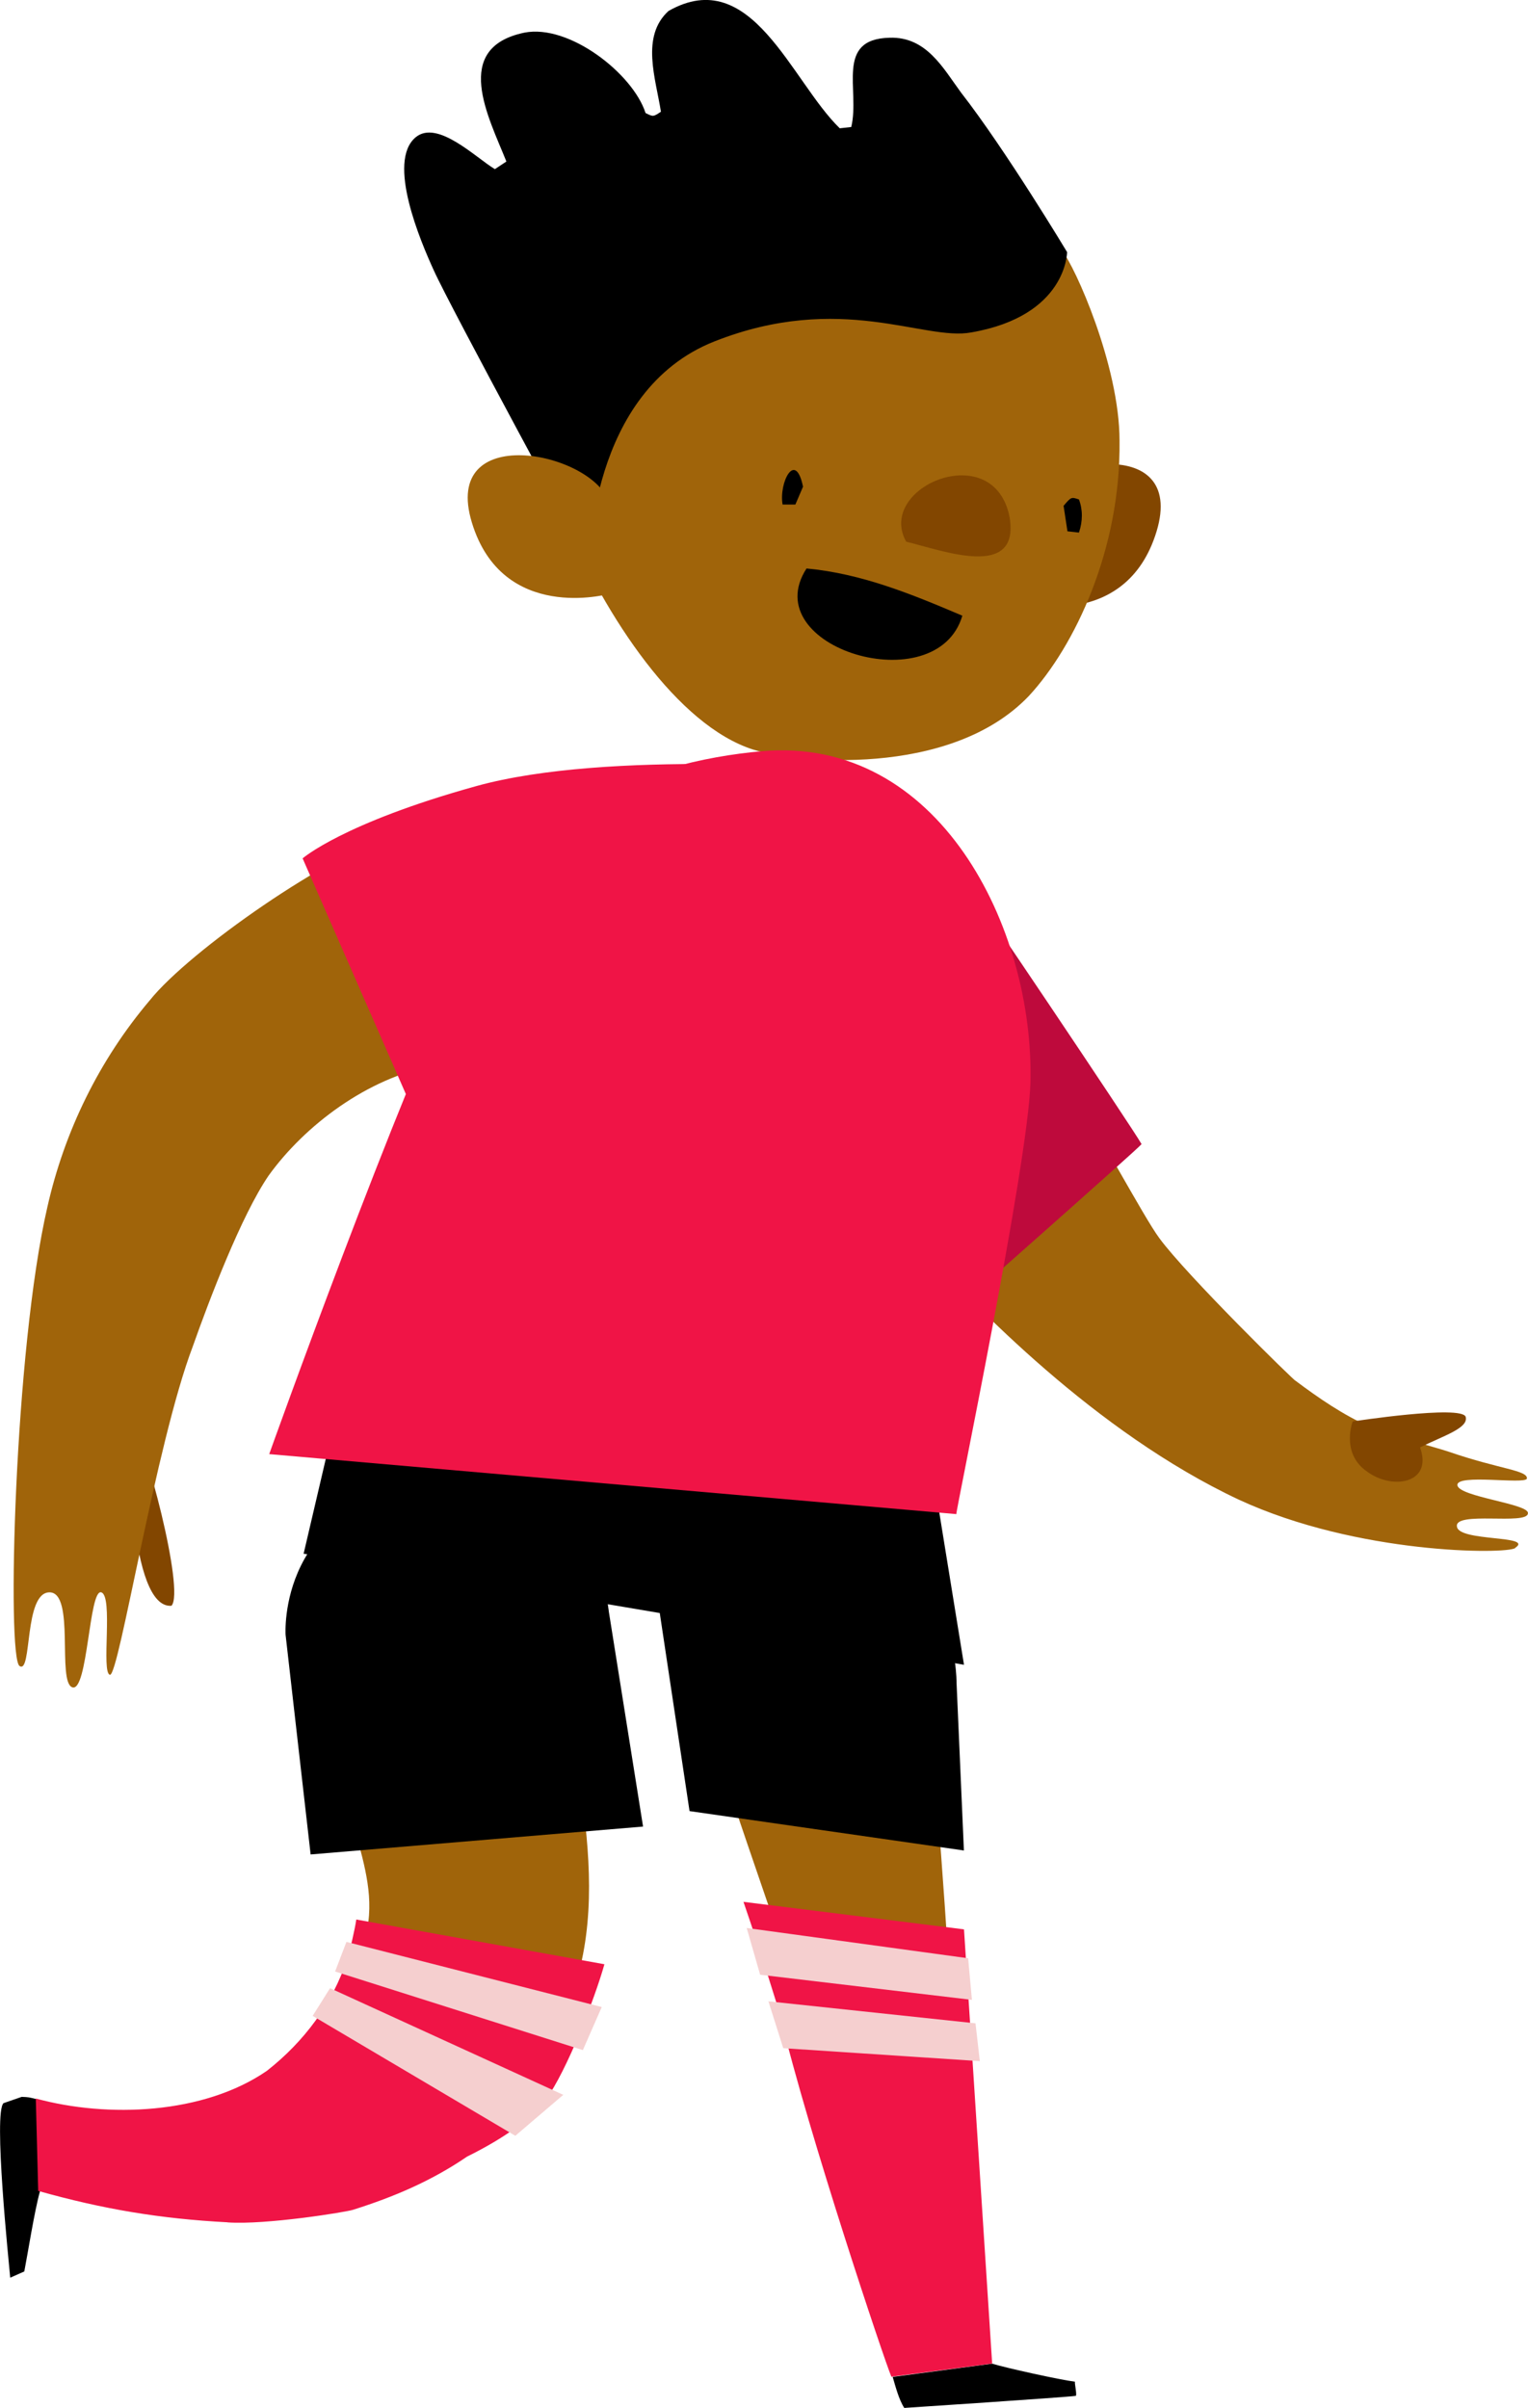 <svg version="1.1" xmlns="http://www.w3.org/2000/svg" xmlns:xlink="http://www.w3.org/1999/xlink" width="16.602" height="26.164" viewBox="0,0,16.602,26.164"><g transform="translate(-231.923,-167.539)"><g data-paper-data="{&quot;isPaintingLayer&quot;:true}" fill-rule="evenodd" stroke="none" stroke-width="1" stroke-linecap="butt" stroke-linejoin="miter" stroke-miterlimit="10" stroke-dasharray="" stroke-dashoffset="0" style="mix-blend-mode: normal"><g><g><path d="M242.21,188.573c-0.546,0.113 -1.861,-0.107 -1.861,-0.107c0,0 -0.544,-1.577 -0.766,-2.261l2.465,0.308c0.064,0.609 0.148,1.835 0.162,2.06z" fill="#a0640a"/><path d="M242.396,187.646l-2.981,-0.428l-0.428,-2.847c0,0 0.313,-0.827 1.831,-0.442c1.518,0.385 1.498,1.891 1.498,1.891z" fill="#000000"/></g><g><g><path d="M243.61,193.572c-0.1,0.015 -1.862,0.131 -1.862,0.131c-0.059,-0.091 -0.096,-0.236 -0.126,-0.337l1.081,-0.144c0.148,0.046 0.733,0.175 0.899,0.196c-0.003,0.028 0.024,0.143 0.009,0.155z" fill="#000000"/><path d="M241.608,193.364c-0.076,-0.177 -0.901,-2.641 -1.204,-3.908c-0.038,-0.144 -0.208,-0.683 -0.403,-1.252l2.396,0.299l0.306,4.718z" fill="#f01446"/></g><path d="M240.036,188.488l2.406,0.329l0.041,0.452l-2.301,-0.273z" fill="#f5cfcf"/><path d="M240.272,189.285l2.25,0.239l0.047,0.411l-2.136,-0.141z" fill="#f5cfcf"/></g></g><g><g><path d="M235.897,188.566c0.1,-0.387 -0.014,-0.758 -0.106,-1.108c0.189,-0.301 2.069,-0.514 2.442,-0.497c0.097,0.7 0.163,1.44 -0.06,2.149c-0.293,0.087 -0.801,-0.191 -1.1,-0.248c-0.37,-0.092 -0.787,-0.152 -1.175,-0.296z" fill="#a0640a"/><path d="M238.538,185.05l0.372,2.336l-3.612,0.303l-0.272,-2.386c0,0 -0.098,-1.463 1.634,-1.64c1.757,-0.186 1.874,1.374 1.878,1.387z" fill="#000000"/></g><g><path d="M232.33,190.35l0.026,1.004c-0.059,0.211 -0.132,0.677 -0.169,0.866l-0.153,0.068c-0.015,-0.171 -0.185,-1.8 -0.072,-1.897l0.197,-0.068c0.075,0.003 0.075,0.003 0.172,0.028z" fill="#000000"/><path d="M234.396,191.686c-0.733,-0.038 -1.358,-0.144 -2.058,-0.341l-0.026,-1.004c0.779,0.213 1.823,0.173 2.511,-0.301c0.404,-0.317 0.715,-0.733 0.871,-1.213c0.03,-0.084 0.088,-0.339 0.1,-0.431l2.696,0.486c-0.105,0.374 -0.407,1.154 -0.635,1.469c-0.138,0.195 -0.455,0.423 -0.857,0.621c-0.392,0.268 -0.802,0.44 -1.239,0.578c-0.066,0.023 -0.941,0.166 -1.363,0.137z" fill="#f01446"/></g><path d="M238.256,189.815l-2.692,-0.854l0.123,-0.322l2.774,0.708z" fill="#f5cfcf"/><path d="M237.522,190.746l-2.202,-1.303l0.189,-0.301l2.534,1.159z" fill="#f5cfcf"/></g><path d="M235.222,184.421l0.486,-2.079l6.356,1.234l0.333,2.052c-0.222,-0.042 -7.175,-1.22 -7.175,-1.206z" fill="#000000"/><g><path d="M243.004,173.078c0.208,-0.541 1.818,-0.859 1.485,0.236c-0.333,1.095 -1.485,0.776 -1.485,0.776c0,0 -0.111,-0.749 0,-1.012z" fill="#824600"/><path d="M244.087,172.329c0.014,1.178 -0.486,2.232 -0.985,2.772c-0.86,0.901 -2.554,0.721 -2.998,0.582c-0.819,-0.263 -1.596,-1.428 -2.054,-2.509c-0.139,-0.416 -0.264,-0.846 -0.361,-1.289l3.9,-2.135c0,0 1.776,0.374 1.873,0.513c0.139,0.166 0.625,1.248 0.625,2.065z" fill="#a0640a"/><path d="M237.3,169.377l0.125,-0.083c-0.194,-0.485 -0.597,-1.234 0.194,-1.4c0.486,-0.097 1.18,0.444 1.318,0.873c0.083,0.042 0.083,0.042 0.167,-0.014c-0.056,-0.36 -0.222,-0.818 0.083,-1.095c0.902,-0.513 1.332,0.762 1.86,1.275l0.125,-0.014c0.097,-0.402 -0.18,-0.956 0.416,-0.97c0.402,-0.014 0.583,0.333 0.777,0.596c0.486,0.624 1.152,1.733 1.152,1.733c0,0 0,0.693 -1.041,0.873c-0.513,0.097 -1.416,-0.444 -2.789,0.097c-1.374,0.541 -1.36,2.412 -1.36,2.412c0,0 -1.513,-2.786 -1.693,-3.188c-0.139,-0.305 -0.513,-1.178 -0.194,-1.442c0.236,-0.194 0.652,0.222 0.86,0.347z" fill="#000000"/><path d="M238.535,173.993c0,0 -1.152,0.319 -1.485,-0.776c-0.333,-1.095 1.277,-0.776 1.485,-0.236c0.097,0.263 0,1.012 0,1.012z" fill="#a0640a"/><path d="M240.686,173.716c0.597,0.055 1.138,0.277 1.693,0.513c-0.278,0.943 -2.248,0.347 -1.693,-0.513z" fill="#000000"/><path d="M241.769,173.425c-0.333,-0.596 0.958,-1.137 1.124,-0.263c0.111,0.679 -0.722,0.36 -1.124,0.263z" fill="#824600"/><g fill="#000000"><path d="M240.648,172.827l-0.083,0.194h-0.139c-0.042,-0.236 0.139,-0.596 0.222,-0.194z"/><path d="M243.646,173.326l-0.125,-0.014l-0.042,-0.277c0.083,-0.097 0.083,-0.097 0.167,-0.069c0.042,0.111 0.042,0.236 0,0.36z"/></g></g><g><path d="M248.386,184.36c-0.097,0.068 -1.713,0.071 -3.003,-0.526c-1.565,-0.735 -2.885,-2.124 -3.425,-2.712l1.409,-2.06c0.48,0.748 0.977,1.693 1.152,1.93c0.296,0.404 1.483,1.568 1.479,1.549c0.256,0.192 0.519,0.372 0.802,0.498c0.218,0.099 0.679,0.212 0.87,0.276c0.544,0.188 0.856,0.199 0.843,0.291c-0.028,0.065 -0.769,-0.056 -0.755,0.071c0.014,0.127 0.787,0.202 0.766,0.306c-0.005,0.131 -0.804,-0.029 -0.771,0.144c0.021,0.166 0.845,0.091 0.632,0.231z" fill="#a0640a"/><path d="M244.326,179.971c-0.031,0.046 -2.239,1.995 -2.239,1.995c0,0 -1.407,-1.802 -1.709,-2.344c0,0 -1.462,-2.36 -0.171,-3.241c1.291,-0.88 2.178,0.7 2.178,0.7c-0.007,-0.039 1.851,2.727 1.941,2.889z" fill="#be0a3c"/><path d="M246.76,183.517c-0.267,-0.199 -0.14,-0.533 -0.14,-0.533c0,0 1.183,-0.182 1.228,-0.05c0.033,0.123 -0.241,0.205 -0.496,0.332c0.146,0.402 -0.321,0.469 -0.592,0.25z" fill="#824600"/></g><g><path d="M233.786,184.987c-0.46,0.037 -0.474,-1.805 -0.436,-1.982c0.141,0.14 0.585,1.823 0.436,1.982z" fill="#824600"/><path d="M236.226,176.609l0.409,2.509c-0.72,0.133 -1.402,0.651 -1.793,1.194c-0.298,0.435 -0.65,1.363 -0.824,1.856c-0.405,1.066 -0.804,3.592 -0.901,3.569c-0.097,-0.023 0.039,-0.857 -0.094,-0.896c-0.133,-0.04 -0.146,1.088 -0.314,1.032c-0.169,-0.056 0.033,-1.032 -0.248,-1.032c-0.281,0 -0.187,0.896 -0.326,0.8c-0.139,-0.096 -0.056,-3.437 0.303,-4.988c0.185,-0.822 0.564,-1.597 1.11,-2.242c0.435,-0.545 1.977,-1.617 2.678,-1.802z" fill="#a0640a"/><path d="M241.142,175.902c0,0 0.808,0.426 0.219,1.914c-0.589,1.488 -2.58,1.307 -2.58,1.307c-1.223,-0.066 -2.439,0.325 -2.439,0.325l-1.131,-2.582c0,0 0.436,-0.383 1.885,-0.785c1.449,-0.402 4.003,-0.178 4.046,-0.179z" fill="#f01446"/></g><path d="M242.314,183.991l-7.466,-0.652c0,0 1.402,-3.923 2.179,-5.503c0.153,-0.333 1.18,-1.469 1.235,-1.511c0.527,-0.388 1.305,-0.568 1.943,-0.624c1.915,-0.166 2.956,1.913 2.914,3.604c-0.028,0.901 -0.819,4.685 -0.805,4.685z" fill="#f01446"/></g></g></svg>